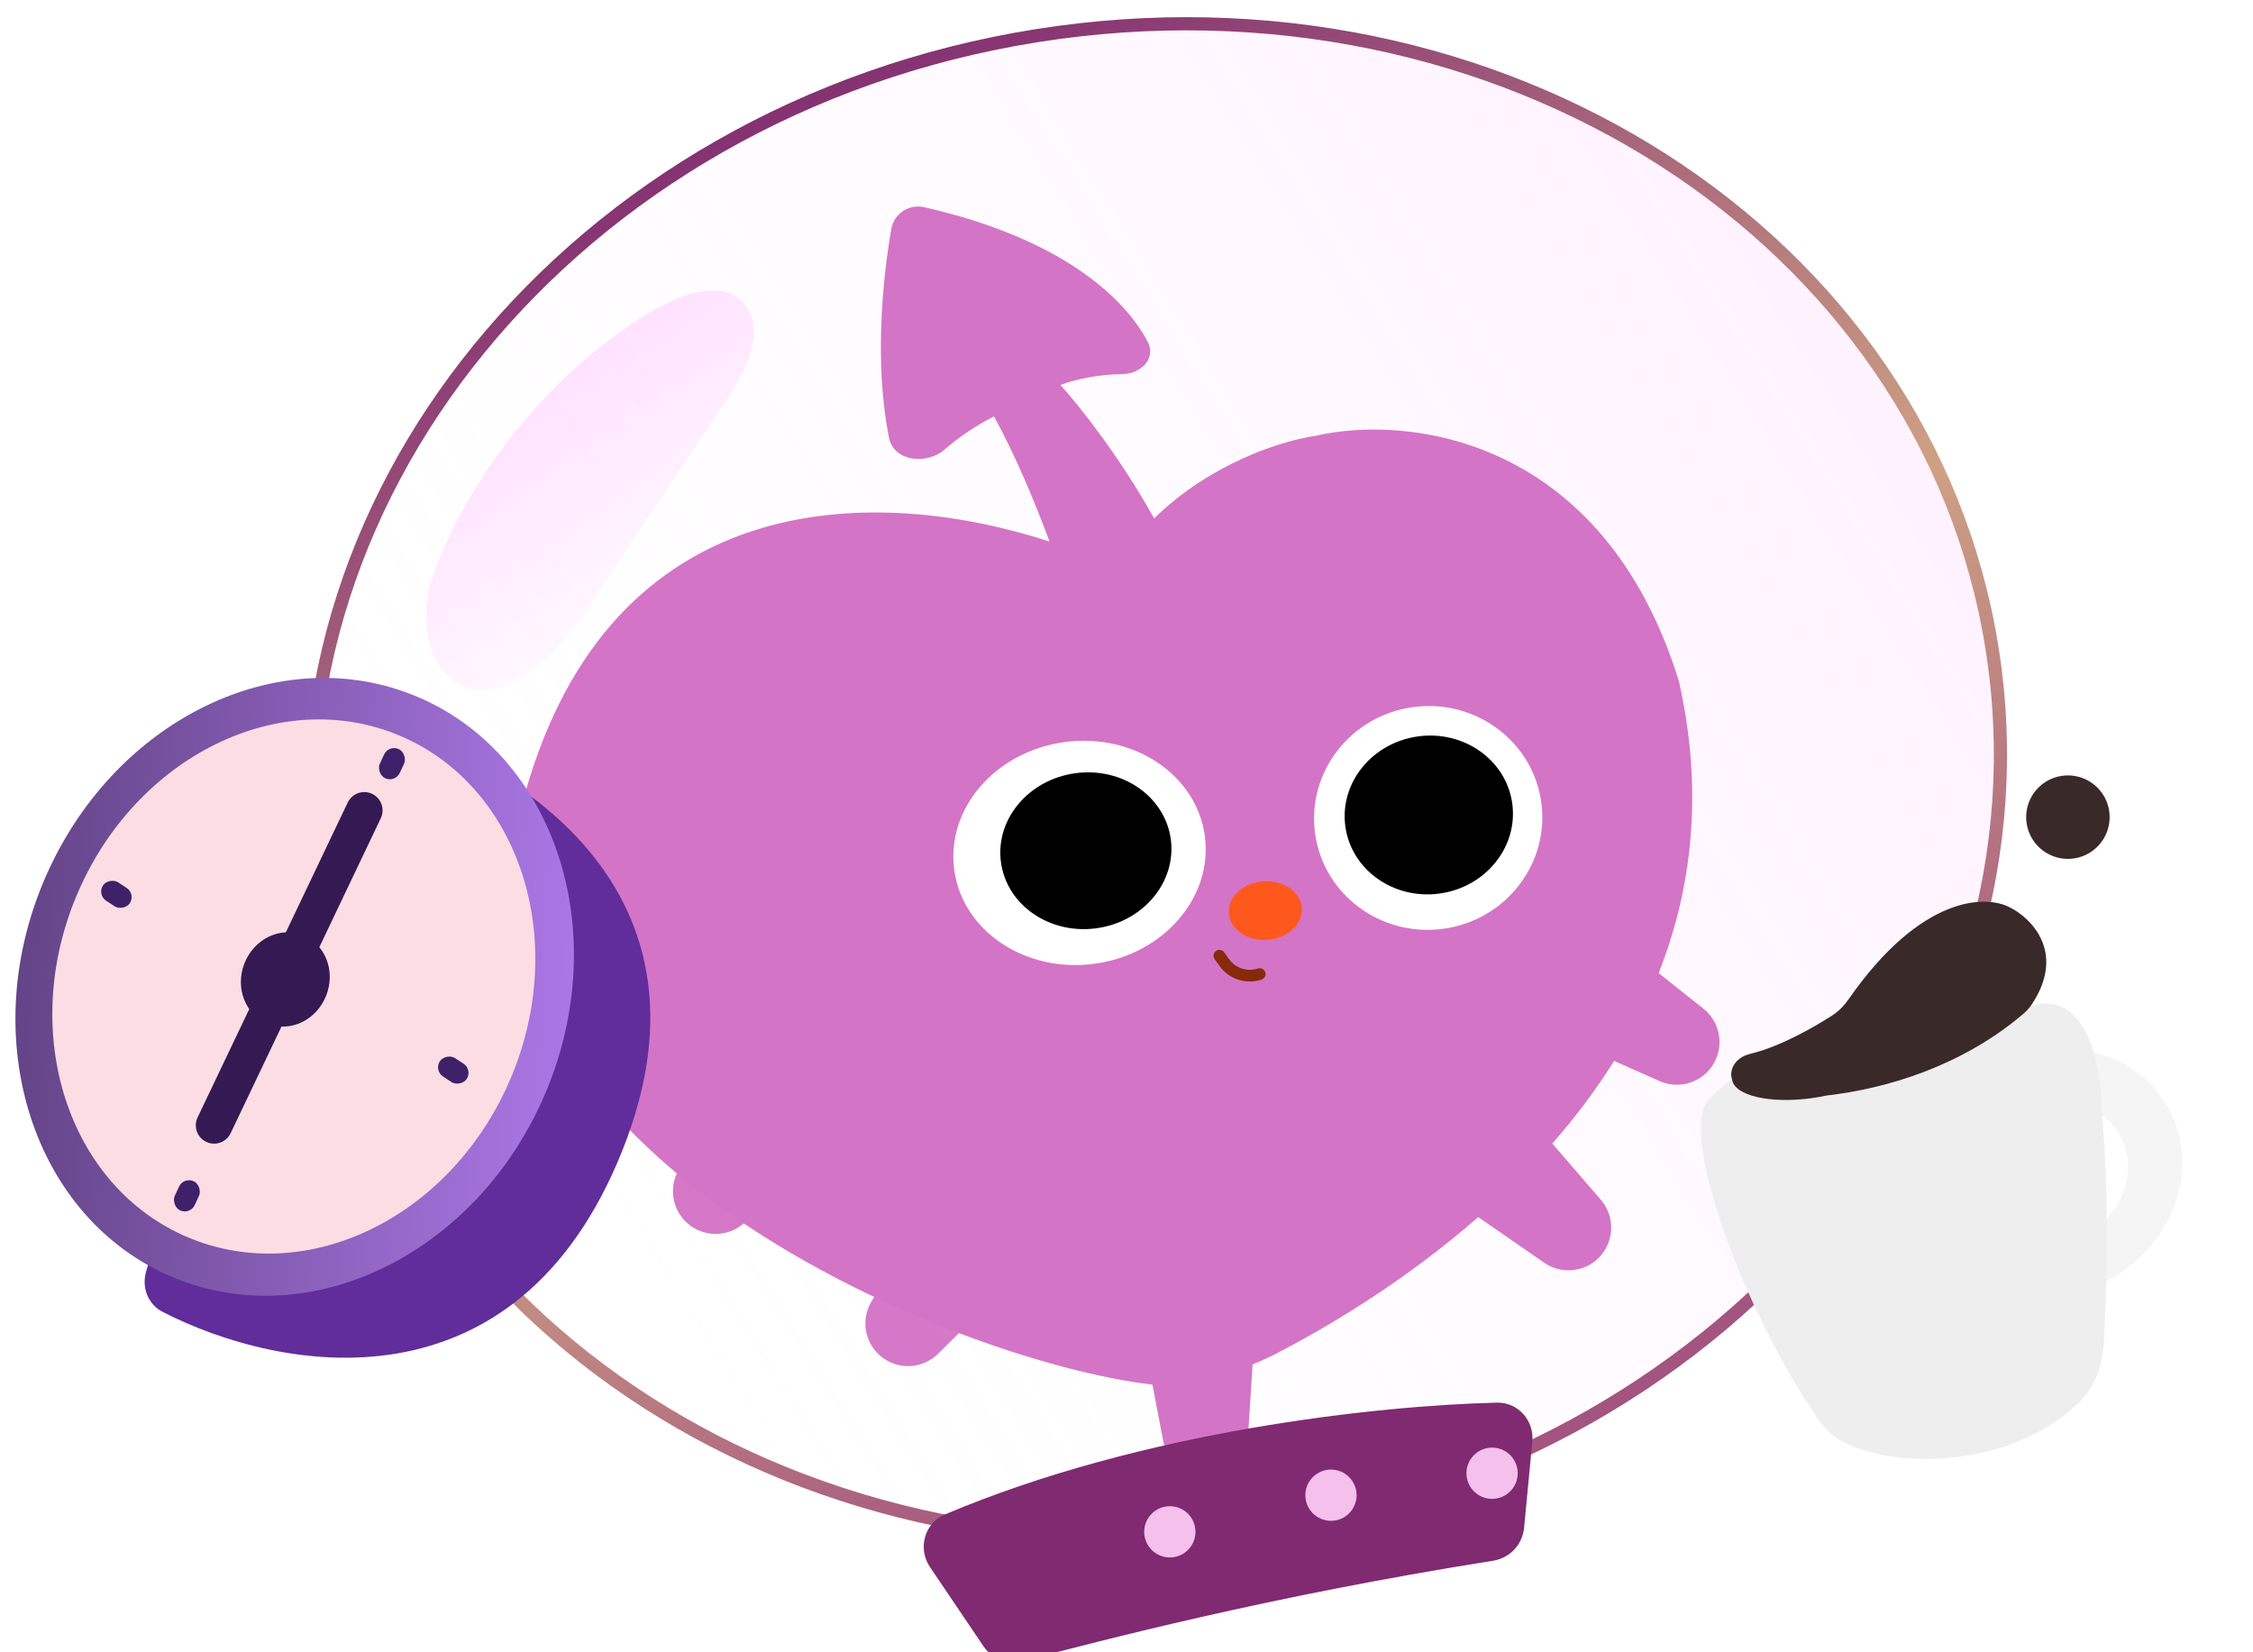 <svg width="300" height="220" viewBox="0 0 300 220" fill="none" xmlns="http://www.w3.org/2000/svg">
<g clip-path="url(#clip0_1836_2020)">
<path d="M126.112 156.362C128.667 152.07 134.435 151.043 138.313 154.19C142.098 157.262 142.38 162.938 138.918 166.369L124.917 180.248C122.909 182.238 119.744 182.451 117.489 180.747C115.176 179 114.547 175.794 116.03 173.303L126.112 156.362Z" fill="#D474C6"/>
<path d="M103.637 139.865C106.854 136.044 112.712 135.966 116.029 139.701C119.266 143.345 118.624 148.992 114.651 151.817L98.585 163.241C96.281 164.879 93.124 164.576 91.174 162.529C89.175 160.431 89.075 157.164 90.941 154.947L103.637 139.865Z" fill="#D474C6"/>
<g filter="url(#filter0_n_1836_2020)">
<ellipse cx="153.82" cy="104.016" rx="113.705" ry="101.39" transform="rotate(-9.051 153.82 104.016)" fill="url(#paint0_linear_1836_2020)" fill-opacity="0.9"/>
<path d="M138.007 4.756C199.64 -5.063 256.523 31.536 265.242 86.265C273.961 140.995 231.266 193.457 169.633 203.276C108 213.094 51.116 176.495 42.398 121.766C33.679 67.037 76.374 14.574 138.007 4.756Z" stroke="url(#paint1_linear_1836_2020)" stroke-width="1.755"/>
</g>
<g filter="url(#filter1_ii_1836_2020)">
<path d="M128.439 27.551C128.802 25.5 130.806 24.204 132.836 24.666C151.094 28.824 159.459 36.693 162.572 42.567C163.743 44.777 161.716 46.841 159.215 46.885C155.856 46.943 153.079 47.556 150.953 48.323C153.54 51.194 158.99 58.087 163.431 66.106C170.862 58.803 180.378 55.735 185.028 55.089C196.894 52.326 223.159 54.992 233.301 87.758C236.643 102.511 235.026 115.467 230.615 126.649L236.562 131.369C238.777 133.126 239.364 136.244 237.94 138.686C236.481 141.189 233.371 142.193 230.723 141.018L224.681 138.335C222.208 142.284 219.417 145.95 216.445 149.337L222.908 156.813C224.757 158.952 224.754 162.124 222.9 164.259C221 166.447 217.759 166.855 215.375 165.207L206.587 159.13C196.366 168.065 185.797 174.159 179.39 177.461C178.77 177.78 177.75 178.245 176.542 178.754L175.926 188.38C175.745 191.2 173.52 193.46 170.702 193.684C167.813 193.912 165.214 191.93 164.669 189.084L163.207 181.442C135.762 178.22 65.44 148.872 80.193 100.924C92.455 61.074 127.418 61.942 149.507 69.188C147.621 64.104 144.993 57.745 142.11 52.523C139.509 53.831 137.327 55.377 135.563 56.909C133.121 59.032 128.752 58.516 128.121 55.343C126.211 45.734 127.186 34.648 128.439 27.551Z" fill="#D474C6"/>
</g>
<g filter="url(#filter2_ii_1836_2020)">
<path d="M142.653 217.235L135.538 206.705C133.868 204.233 134.787 200.851 137.534 199.689C163.997 188.496 195.278 185.197 211.014 184.809C213.842 184.739 216.005 187.187 215.737 190.004L214.643 201.485C214.431 203.71 212.729 205.505 210.521 205.856C180.348 210.645 158.197 216.543 147.837 219.218C145.861 219.728 143.796 218.927 142.653 217.235Z" fill="#802A71"/>
</g>
<circle cx="177.226" cy="199.083" r="3.413" fill="#F5C0EC"/>
<circle cx="155.771" cy="203.959" r="3.413" fill="#F5C0EC"/>
<circle cx="198.679" cy="196.158" r="3.413" fill="#F5C0EC"/>
<g filter="url(#filter3_g_1836_2020)">
<ellipse cx="143.745" cy="113.564" rx="16.836" ry="14.893" transform="rotate(-7.758 143.745 113.564)" fill="white"/>
</g>
<g filter="url(#filter4_g_1836_2020)">
<ellipse cx="144.59" cy="113.274" rx="11.411" ry="10.418" transform="rotate(-7.758 144.59 113.274)" fill="black"/>
</g>
<g filter="url(#filter5_g_1836_2020)">
<ellipse cx="190.172" cy="108.908" rx="15.202" ry="14.893" transform="rotate(-7.758 190.172 108.908)" fill="white"/>
</g>
<ellipse cx="168.483" cy="121.245" rx="4.876" ry="3.901" transform="rotate(-3.988 168.483 121.245)" fill="#FF581D"/>
<path d="M162.371 127.254L163.017 128.158C164.082 129.649 165.996 130.272 167.735 129.692V129.692" stroke="#852A0A" stroke-width="1.56" stroke-linecap="round"/>
<g filter="url(#filter6_g_1836_2020)">
<ellipse cx="190.253" cy="108.512" rx="11.217" ry="10.56" transform="rotate(-7.758 190.253 108.512)" fill="black"/>
</g>
<path opacity="0.8" d="M96.614 53.349L77.552 81.99C73.403 88.224 65.642 95.121 59.924 90.285C56.397 87.302 56.405 81.665 57.261 77.989C59.105 71.438 66.757 55.505 82.615 44.171C92.168 37.344 96.958 37.802 99.123 40.511C102.069 44.196 99.228 49.421 96.614 53.349Z" fill="url(#paint2_linear_1836_2020)"/>
<path opacity="0.89" d="M55.13 99.152C64.492 92.911 64.882 106.954 63.907 114.755C62.737 119.046 57.568 116.543 55.13 114.755C51.229 112.155 45.768 105.393 55.13 99.152Z" fill="url(#paint3_linear_1836_2020)"/>
<g filter="url(#filter7_i_1836_2020)">
<path d="M84.853 149.203C70.779 184.615 39.355 178.873 23.587 170.763C21.634 169.758 20.789 167.48 21.412 165.375L42.526 94.075C43.232 91.693 45.614 90.206 48.025 90.802C68.583 95.885 99.176 113.162 84.853 149.203Z" fill="#602D9B"/>
</g>
<ellipse cx="39.239" cy="131.397" rx="36.257" ry="41.934" transform="rotate(22.948 39.239 131.397)" fill="url(#paint4_linear_1836_2020)"/>
<ellipse cx="39.124" cy="131.35" rx="31.358" ry="36.253" transform="rotate(22.948 39.124 131.35)" fill="#FCDDE3"/>
<path d="M48.502 107.901L28.51 149.835" stroke="#341953" stroke-width="4.876" stroke-linecap="round"/>
<ellipse cx="37.992" cy="130.412" rx="5.851" ry="6.339" transform="rotate(21.236 37.992 130.412)" fill="#341953"/>
<rect x="51.768" y="99.124" width="2.926" height="4.28" rx="1.463" transform="rotate(24.965 51.768 99.124)" fill="#3F2169"/>
<rect x="24.463" y="156.662" width="2.926" height="4.28" rx="1.463" transform="rotate(24.965 24.463 156.662)" fill="#3F2169"/>
<rect x="62.949" y="142.434" width="2.926" height="4.28" rx="1.463" transform="rotate(123.314 62.949 142.434)" fill="#3F2169"/>
<rect x="18.09" y="119.029" width="2.926" height="4.28" rx="1.463" transform="rotate(123.314 18.09 119.029)" fill="#3F2169"/>
<g filter="url(#filter8_ii_1836_2020)">
<path d="M275.301 136.546C284.773 134.032 293.956 139.137 295.812 147.949C297.667 156.761 291.492 165.943 282.019 168.457C272.546 170.971 263.363 165.867 261.508 157.055C259.652 148.243 265.828 139.06 275.301 136.546ZM288.742 149.862C287.673 144.784 282.381 141.841 276.922 143.29C271.463 144.739 267.904 150.031 268.973 155.109C270.042 160.187 275.335 163.129 280.794 161.68C286.253 160.231 289.811 154.94 288.742 149.862Z" fill="#F5F5F5"/>
</g>
<g filter="url(#filter9_iii_1836_2020)">
<path d="M271.153 126.358C278.154 124.924 279.865 135.155 279.846 140.45C280.306 144.575 280.941 156.049 280.148 171.067C279.998 173.909 279.243 176.77 277.29 178.84C268.877 187.756 252.539 188.696 244.901 184.275C243.719 183.591 242.808 182.551 242.031 181.428C232.127 167.131 223.328 143.082 227.576 138.945C232.773 133.104 245.158 129.46 252.313 128.02C253.682 127.745 255.08 127.695 256.476 127.71C259.886 127.747 265.551 127.506 271.153 126.358Z" fill="#EEEEEE"/>
</g>
<g filter="url(#filter10_i_1836_2020)">
<path d="M247.104 131.158C256.741 117.32 265.411 117.236 268.617 119.001C271.526 120.478 275.997 125.066 271.467 131.883C271.146 132.366 270.745 132.797 270.303 133.172C262.119 140.121 252.126 143.098 244.16 144.011C243.523 144.149 242.861 144.268 242.18 144.362C236.609 145.132 231.874 144.029 231.567 141.899C231.425 141.501 231.399 141.063 231.531 140.592C231.701 139.985 232.09 139.402 232.817 138.935C233.273 138.642 233.808 138.509 234.333 138.373C238.09 137.399 242.376 134.986 244.943 133.32C245.806 132.76 246.516 132.002 247.104 131.158Z" fill="#392929"/>
</g>
<g filter="url(#filter11_i_1836_2020)">
<circle cx="278.132" cy="107.875" r="5.558" transform="rotate(-2.825 278.132 107.875)" fill="#392929"/>
</g>
</g>
<defs>
<filter id="filter0_n_1836_2020" x="40.389" y="2.286" width="226.862" height="203.46" filterUnits="userSpaceOnUse" color-interpolation-filters="sRGB">
<feFlood flood-opacity="0" result="BackgroundImageFix"/>
<feBlend mode="normal" in="SourceGraphic" in2="BackgroundImageFix" result="shape"/>
<feTurbulence type="fractalNoise" baseFrequency="0.107 0.107" stitchTiles="stitch" numOctaves="3" result="noise" seed="1999" />
<feColorMatrix in="noise" type="luminanceToAlpha" result="alphaNoise" />
<feComponentTransfer in="alphaNoise" result="coloredNoise1">
<feFuncA type="discrete" tableValues="1 1 1 1 1 1 1 1 1 1 1 1 1 1 1 1 1 1 1 1 1 1 1 1 1 1 1 1 1 1 1 1 1 1 1 1 1 1 1 1 1 1 1 1 1 1 1 1 1 1 1 0 0 0 0 0 0 0 0 0 0 0 0 0 0 0 0 0 0 0 0 0 0 0 0 0 0 0 0 0 0 0 0 0 0 0 0 0 0 0 0 0 0 0 0 0 0 0 0 0 "/>
</feComponentTransfer>
<feComposite operator="in" in2="shape" in="coloredNoise1" result="noise1Clipped" />
<feFlood flood-color="rgba(0, 0, 0, 0.08)" result="color1Flood" />
<feComposite operator="in" in2="noise1Clipped" in="color1Flood" result="color1" />
<feMerge result="effect1_noise_1836_2020">
<feMergeNode in="shape" />
<feMergeNode in="color1" />
</feMerge>
</filter>
<filter id="filter1_ii_1836_2020" x="69.405" y="24.572" width="169.309" height="171.08" filterUnits="userSpaceOnUse" color-interpolation-filters="sRGB">
<feFlood flood-opacity="0" result="BackgroundImageFix"/>
<feBlend mode="normal" in="SourceGraphic" in2="BackgroundImageFix" result="shape"/>
<feColorMatrix in="SourceAlpha" type="matrix" values="0 0 0 0 0 0 0 0 0 0 0 0 0 0 0 0 0 0 127 0" result="hardAlpha"/>
<feOffset dx="-8.777" dy="1.95"/>
<feGaussianBlur stdDeviation="7.265"/>
<feComposite in2="hardAlpha" operator="arithmetic" k2="-1" k3="1"/>
<feColorMatrix type="matrix" values="0 0 0 0 1 0 0 0 0 0.913 0 0 0 0 0.793 0 0 0 0.8 0"/>
<feBlend mode="normal" in2="shape" result="effect1_innerShadow_1836_2020"/>
<feColorMatrix in="SourceAlpha" type="matrix" values="0 0 0 0 0 0 0 0 0 0 0 0 0 0 0 0 0 0 127 0" result="hardAlpha"/>
<feOffset dx="-0.975" dy="0.975"/>
<feGaussianBlur stdDeviation="0.488"/>
<feComposite in2="hardAlpha" operator="arithmetic" k2="-1" k3="1"/>
<feColorMatrix type="matrix" values="0 0 0 0 0.871 0 0 0 0 1 0 0 0 0 0.998 0 0 0 0.5 0"/>
<feBlend mode="normal" in2="effect1_innerShadow_1836_2020" result="effect2_innerShadow_1836_2020"/>
</filter>
<filter id="filter2_ii_1836_2020" x="124.365" y="184.807" width="91.394" height="36.513" filterUnits="userSpaceOnUse" color-interpolation-filters="sRGB">
<feFlood flood-opacity="0" result="BackgroundImageFix"/>
<feBlend mode="normal" in="SourceGraphic" in2="BackgroundImageFix" result="shape"/>
<feColorMatrix in="SourceAlpha" type="matrix" values="0 0 0 0 0 0 0 0 0 0 0 0 0 0 0 0 0 0 127 0" result="hardAlpha"/>
<feOffset dx="-10.727" dy="1.95"/>
<feGaussianBlur stdDeviation="5.169"/>
<feComposite in2="hardAlpha" operator="arithmetic" k2="-1" k3="1"/>
<feColorMatrix type="matrix" values="0 0 0 0 0.869 0 0 0 0 0.72 0 0 0 0 1 0 0 0 0.2 0"/>
<feBlend mode="normal" in2="shape" result="effect1_innerShadow_1836_2020"/>
<feColorMatrix in="SourceAlpha" type="matrix" values="0 0 0 0 0 0 0 0 0 0 0 0 0 0 0 0 0 0 127 0" result="hardAlpha"/>
<feOffset dx="-0.975"/>
<feGaussianBlur stdDeviation="0.488"/>
<feComposite in2="hardAlpha" operator="arithmetic" k2="-1" k3="1"/>
<feColorMatrix type="matrix" values="0 0 0 0 0.859 0 0 0 0 0.976 0 0 0 0 0.984 0 0 0 0.2 0"/>
<feBlend mode="normal" in2="effect1_innerShadow_1836_2020" result="effect2_innerShadow_1836_2020"/>
</filter>
<filter id="filter3_g_1836_2020" x="126.453" y="98.144" width="34.584" height="30.84" filterUnits="userSpaceOnUse" color-interpolation-filters="sRGB">
<feFlood flood-opacity="0" result="BackgroundImageFix"/>
<feBlend mode="normal" in="SourceGraphic" in2="BackgroundImageFix" result="shape"/>
<feTurbulence type="fractalNoise" baseFrequency="1.139 1.139" numOctaves="3" seed="3511" />
<feDisplacementMap in="shape" scale="0.975" xChannelSelector="R" yChannelSelector="G" result="displacedImage" width="100%" height="100%" />
<feMerge result="effect1_texture_1836_2020">
<feMergeNode in="displacedImage"/>
</feMerge>
</filter>
<filter id="filter4_g_1836_2020" x="132.875" y="102.515" width="23.43" height="21.517" filterUnits="userSpaceOnUse" color-interpolation-filters="sRGB">
<feFlood flood-opacity="0" result="BackgroundImageFix"/>
<feBlend mode="normal" in="SourceGraphic" in2="BackgroundImageFix" result="shape"/>
<feTurbulence type="fractalNoise" baseFrequency="1.735 1.735" numOctaves="3" seed="3511" />
<feDisplacementMap in="shape" scale="0.64" xChannelSelector="R" yChannelSelector="G" result="displacedImage" width="100%" height="100%" />
<feMerge result="effect1_texture_1836_2020">
<feMergeNode in="displacedImage"/>
</feMerge>
</filter>
<filter id="filter5_g_1836_2020" x="174.487" y="93.521" width="31.371" height="30.776" filterUnits="userSpaceOnUse" color-interpolation-filters="sRGB">
<feFlood flood-opacity="0" result="BackgroundImageFix"/>
<feBlend mode="normal" in="SourceGraphic" in2="BackgroundImageFix" result="shape"/>
<feTurbulence type="fractalNoise" baseFrequency="1.139 1.139" numOctaves="3" seed="3511" />
<feDisplacementMap in="shape" scale="0.975" xChannelSelector="R" yChannelSelector="G" result="displacedImage" width="100%" height="100%" />
<feMerge result="effect1_texture_1836_2020">
<feMergeNode in="displacedImage"/>
</feMerge>
</filter>
<filter id="filter6_g_1836_2020" x="178.726" y="97.619" width="23.054" height="21.788" filterUnits="userSpaceOnUse" color-interpolation-filters="sRGB">
<feFlood flood-opacity="0" result="BackgroundImageFix"/>
<feBlend mode="normal" in="SourceGraphic" in2="BackgroundImageFix" result="shape"/>
<feTurbulence type="fractalNoise" baseFrequency="1.735 1.735" numOctaves="3" seed="3511" />
<feDisplacementMap in="shape" scale="0.64" xChannelSelector="R" yChannelSelector="G" result="displacedImage" width="100%" height="100%" />
<feMerge result="effect1_texture_1836_2020">
<feMergeNode in="displacedImage"/>
</feMerge>
</filter>
<filter id="filter7_i_1836_2020" x="19.26" y="90.67" width="69.282" height="90.106" filterUnits="userSpaceOnUse" color-interpolation-filters="sRGB">
<feFlood flood-opacity="0" result="BackgroundImageFix"/>
<feBlend mode="normal" in="SourceGraphic" in2="BackgroundImageFix" result="shape"/>
<feColorMatrix in="SourceAlpha" type="matrix" values="0 0 0 0 0 0 0 0 0 0 0 0 0 0 0 0 0 0 127 0" result="hardAlpha"/>
<feOffset dx="-1.95" dy="3.901"/>
<feGaussianBlur stdDeviation="3.413"/>
<feComposite in2="hardAlpha" operator="arithmetic" k2="-1" k3="1"/>
<feColorMatrix type="matrix" values="0 0 0 0 0.925 0 0 0 0 1 0 0 0 0 0.85 0 0 0 0.6 0"/>
<feBlend mode="normal" in2="shape" result="effect1_innerShadow_1836_2020"/>
</filter>
<filter id="filter8_ii_1836_2020" x="256.547" y="135.905" width="39.594" height="35.972" filterUnits="userSpaceOnUse" color-interpolation-filters="sRGB">
<feFlood flood-opacity="0" result="BackgroundImageFix"/>
<feBlend mode="normal" in="SourceGraphic" in2="BackgroundImageFix" result="shape"/>
<feColorMatrix in="SourceAlpha" type="matrix" values="0 0 0 0 0 0 0 0 0 0 0 0 0 0 0 0 0 0 127 0" result="hardAlpha"/>
<feOffset dx="-4.632" dy="2.779"/>
<feGaussianBlur stdDeviation="2.825"/>
<feComposite in2="hardAlpha" operator="arithmetic" k2="-1" k3="1"/>
<feColorMatrix type="matrix" values="0 0 0 0 0.95 0 0 0 0 1 0 0 0 0 0.857 0 0 0 0.77 0"/>
<feBlend mode="normal" in2="shape" result="effect1_innerShadow_1836_2020"/>
<feColorMatrix in="SourceAlpha" type="matrix" values="0 0 0 0 0 0 0 0 0 0 0 0 0 0 0 0 0 0 127 0" result="hardAlpha"/>
<feOffset dx="-0.926" dy="0.926"/>
<feGaussianBlur stdDeviation="0.463"/>
<feComposite in2="hardAlpha" operator="arithmetic" k2="-1" k3="1"/>
<feColorMatrix type="matrix" values="0 0 0 0 0.98 0 0 0 0 1 0 0 0 0 1 0 0 0 0.7 0"/>
<feBlend mode="normal" in2="effect1_innerShadow_1836_2020" result="effect2_innerShadow_1836_2020"/>
</filter>
<filter id="filter9_iii_1836_2020" x="221.849" y="126.222" width="63.678" height="64.332" filterUnits="userSpaceOnUse" color-interpolation-filters="sRGB">
<feFlood flood-opacity="0" result="BackgroundImageFix"/>
<feBlend mode="normal" in="SourceGraphic" in2="BackgroundImageFix" result="shape"/>
<feColorMatrix in="SourceAlpha" type="matrix" values="0 0 0 0 0 0 0 0 0 0 0 0 0 0 0 0 0 0 127 0" result="hardAlpha"/>
<feOffset dx="-4.632" dy="2.779"/>
<feGaussianBlur stdDeviation="2.825"/>
<feComposite in2="hardAlpha" operator="arithmetic" k2="-1" k3="1"/>
<feColorMatrix type="matrix" values="0 0 0 0 0.95 0 0 0 0 1 0 0 0 0 0.857 0 0 0 0.77 0"/>
<feBlend mode="normal" in2="shape" result="effect1_innerShadow_1836_2020"/>
<feColorMatrix in="SourceAlpha" type="matrix" values="0 0 0 0 0 0 0 0 0 0 0 0 0 0 0 0 0 0 127 0" result="hardAlpha"/>
<feOffset dx="5.558" dy="3.705"/>
<feGaussianBlur stdDeviation="2.501"/>
<feComposite in2="hardAlpha" operator="arithmetic" k2="-1" k3="1"/>
<feColorMatrix type="matrix" values="0 0 0 0 1 0 0 0 0 0.603 0 0 0 0 0.404 0 0 0 0.25 0"/>
<feBlend mode="normal" in2="effect1_innerShadow_1836_2020" result="effect2_innerShadow_1836_2020"/>
<feColorMatrix in="SourceAlpha" type="matrix" values="0 0 0 0 0 0 0 0 0 0 0 0 0 0 0 0 0 0 127 0" result="hardAlpha"/>
<feOffset dx="-0.926" dy="0.926"/>
<feGaussianBlur stdDeviation="0.463"/>
<feComposite in2="hardAlpha" operator="arithmetic" k2="-1" k3="1"/>
<feColorMatrix type="matrix" values="0 0 0 0 0.98 0 0 0 0 1 0 0 0 0 1 0 0 0 0.7 0"/>
<feBlend mode="normal" in2="effect2_innerShadow_1836_2020" result="effect3_innerShadow_1836_2020"/>
</filter>
<filter id="filter10_i_1836_2020" x="230.518" y="118.208" width="42.881" height="28.251" filterUnits="userSpaceOnUse" color-interpolation-filters="sRGB">
<feFlood flood-opacity="0" result="BackgroundImageFix"/>
<feBlend mode="normal" in="SourceGraphic" in2="BackgroundImageFix" result="shape"/>
<feColorMatrix in="SourceAlpha" type="matrix" values="0 0 0 0 0 0 0 0 0 0 0 0 0 0 0 0 0 0 127 0" result="hardAlpha"/>
<feOffset dx="-0.926" dy="1.853"/>
<feGaussianBlur stdDeviation="2.316"/>
<feComposite in2="hardAlpha" operator="arithmetic" k2="-1" k3="1"/>
<feColorMatrix type="matrix" values="0 0 0 0 1 0 0 0 0 0.771 0 0 0 0 0.943 0 0 0 0.7 0"/>
<feBlend mode="normal" in2="shape" result="effect1_innerShadow_1836_2020"/>
</filter>
<filter id="filter11_i_1836_2020" x="269.795" y="102.317" width="13.895" height="12.043" filterUnits="userSpaceOnUse" color-interpolation-filters="sRGB">
<feFlood flood-opacity="0" result="BackgroundImageFix"/>
<feBlend mode="normal" in="SourceGraphic" in2="BackgroundImageFix" result="shape"/>
<feColorMatrix in="SourceAlpha" type="matrix" values="0 0 0 0 0 0 0 0 0 0 0 0 0 0 0 0 0 0 127 0" result="hardAlpha"/>
<feOffset dx="-2.779" dy="0.926"/>
<feGaussianBlur stdDeviation="2.316"/>
<feComposite in2="hardAlpha" operator="arithmetic" k2="-1" k3="1"/>
<feColorMatrix type="matrix" values="0 0 0 0 1 0 0 0 0 0.773 0 0 0 0 0.941 0 0 0 0.4 0"/>
<feBlend mode="normal" in2="shape" result="effect1_innerShadow_1836_2020"/>
</filter>
<linearGradient id="paint0_linear_1836_2020" x1="266.084" y1="74.978" x2="62.207" y2="161.494" gradientUnits="userSpaceOnUse">
<stop stop-color="#FFB2FF" stop-opacity="0.2"/>
<stop offset="1" stop-color="white" stop-opacity="0"/>
</linearGradient>
<linearGradient id="paint1_linear_1836_2020" x1="43.621" y1="34.609" x2="126.027" y2="212.249" gradientUnits="userSpaceOnUse">
<stop stop-color="#802A71"/>
<stop offset="0.587" stop-color="#CEA184"/>
<stop offset="1" stop-color="#A3547F"/>
</linearGradient>
<linearGradient id="paint2_linear_1836_2020" x1="68.969" y1="51.914" x2="121.844" y2="124.101" gradientUnits="userSpaceOnUse">
<stop stop-color="#FFD9FF"/>
<stop offset="0.44" stop-color="#FCD7FD" stop-opacity="0"/>
</linearGradient>
<linearGradient id="paint3_linear_1836_2020" x1="56.787" y1="97.174" x2="56.796" y2="107.9" gradientUnits="userSpaceOnUse">
<stop stop-color="#FFD9FF"/>
<stop offset="1" stop-color="#FCD7FD" stop-opacity="0"/>
</linearGradient>
<linearGradient id="paint4_linear_1836_2020" x1="76.644" y1="119.697" x2="-0.312" y2="148.044" gradientUnits="userSpaceOnUse">
<stop stop-color="#AC79E8"/>
<stop offset="1" stop-color="#5E4080"/>
</linearGradient>
<clipPath id="clip0_1836_2020">
<rect width="299" height="220" fill="white" transform="translate(0.5)"/>
</clipPath>
</defs>
</svg>
